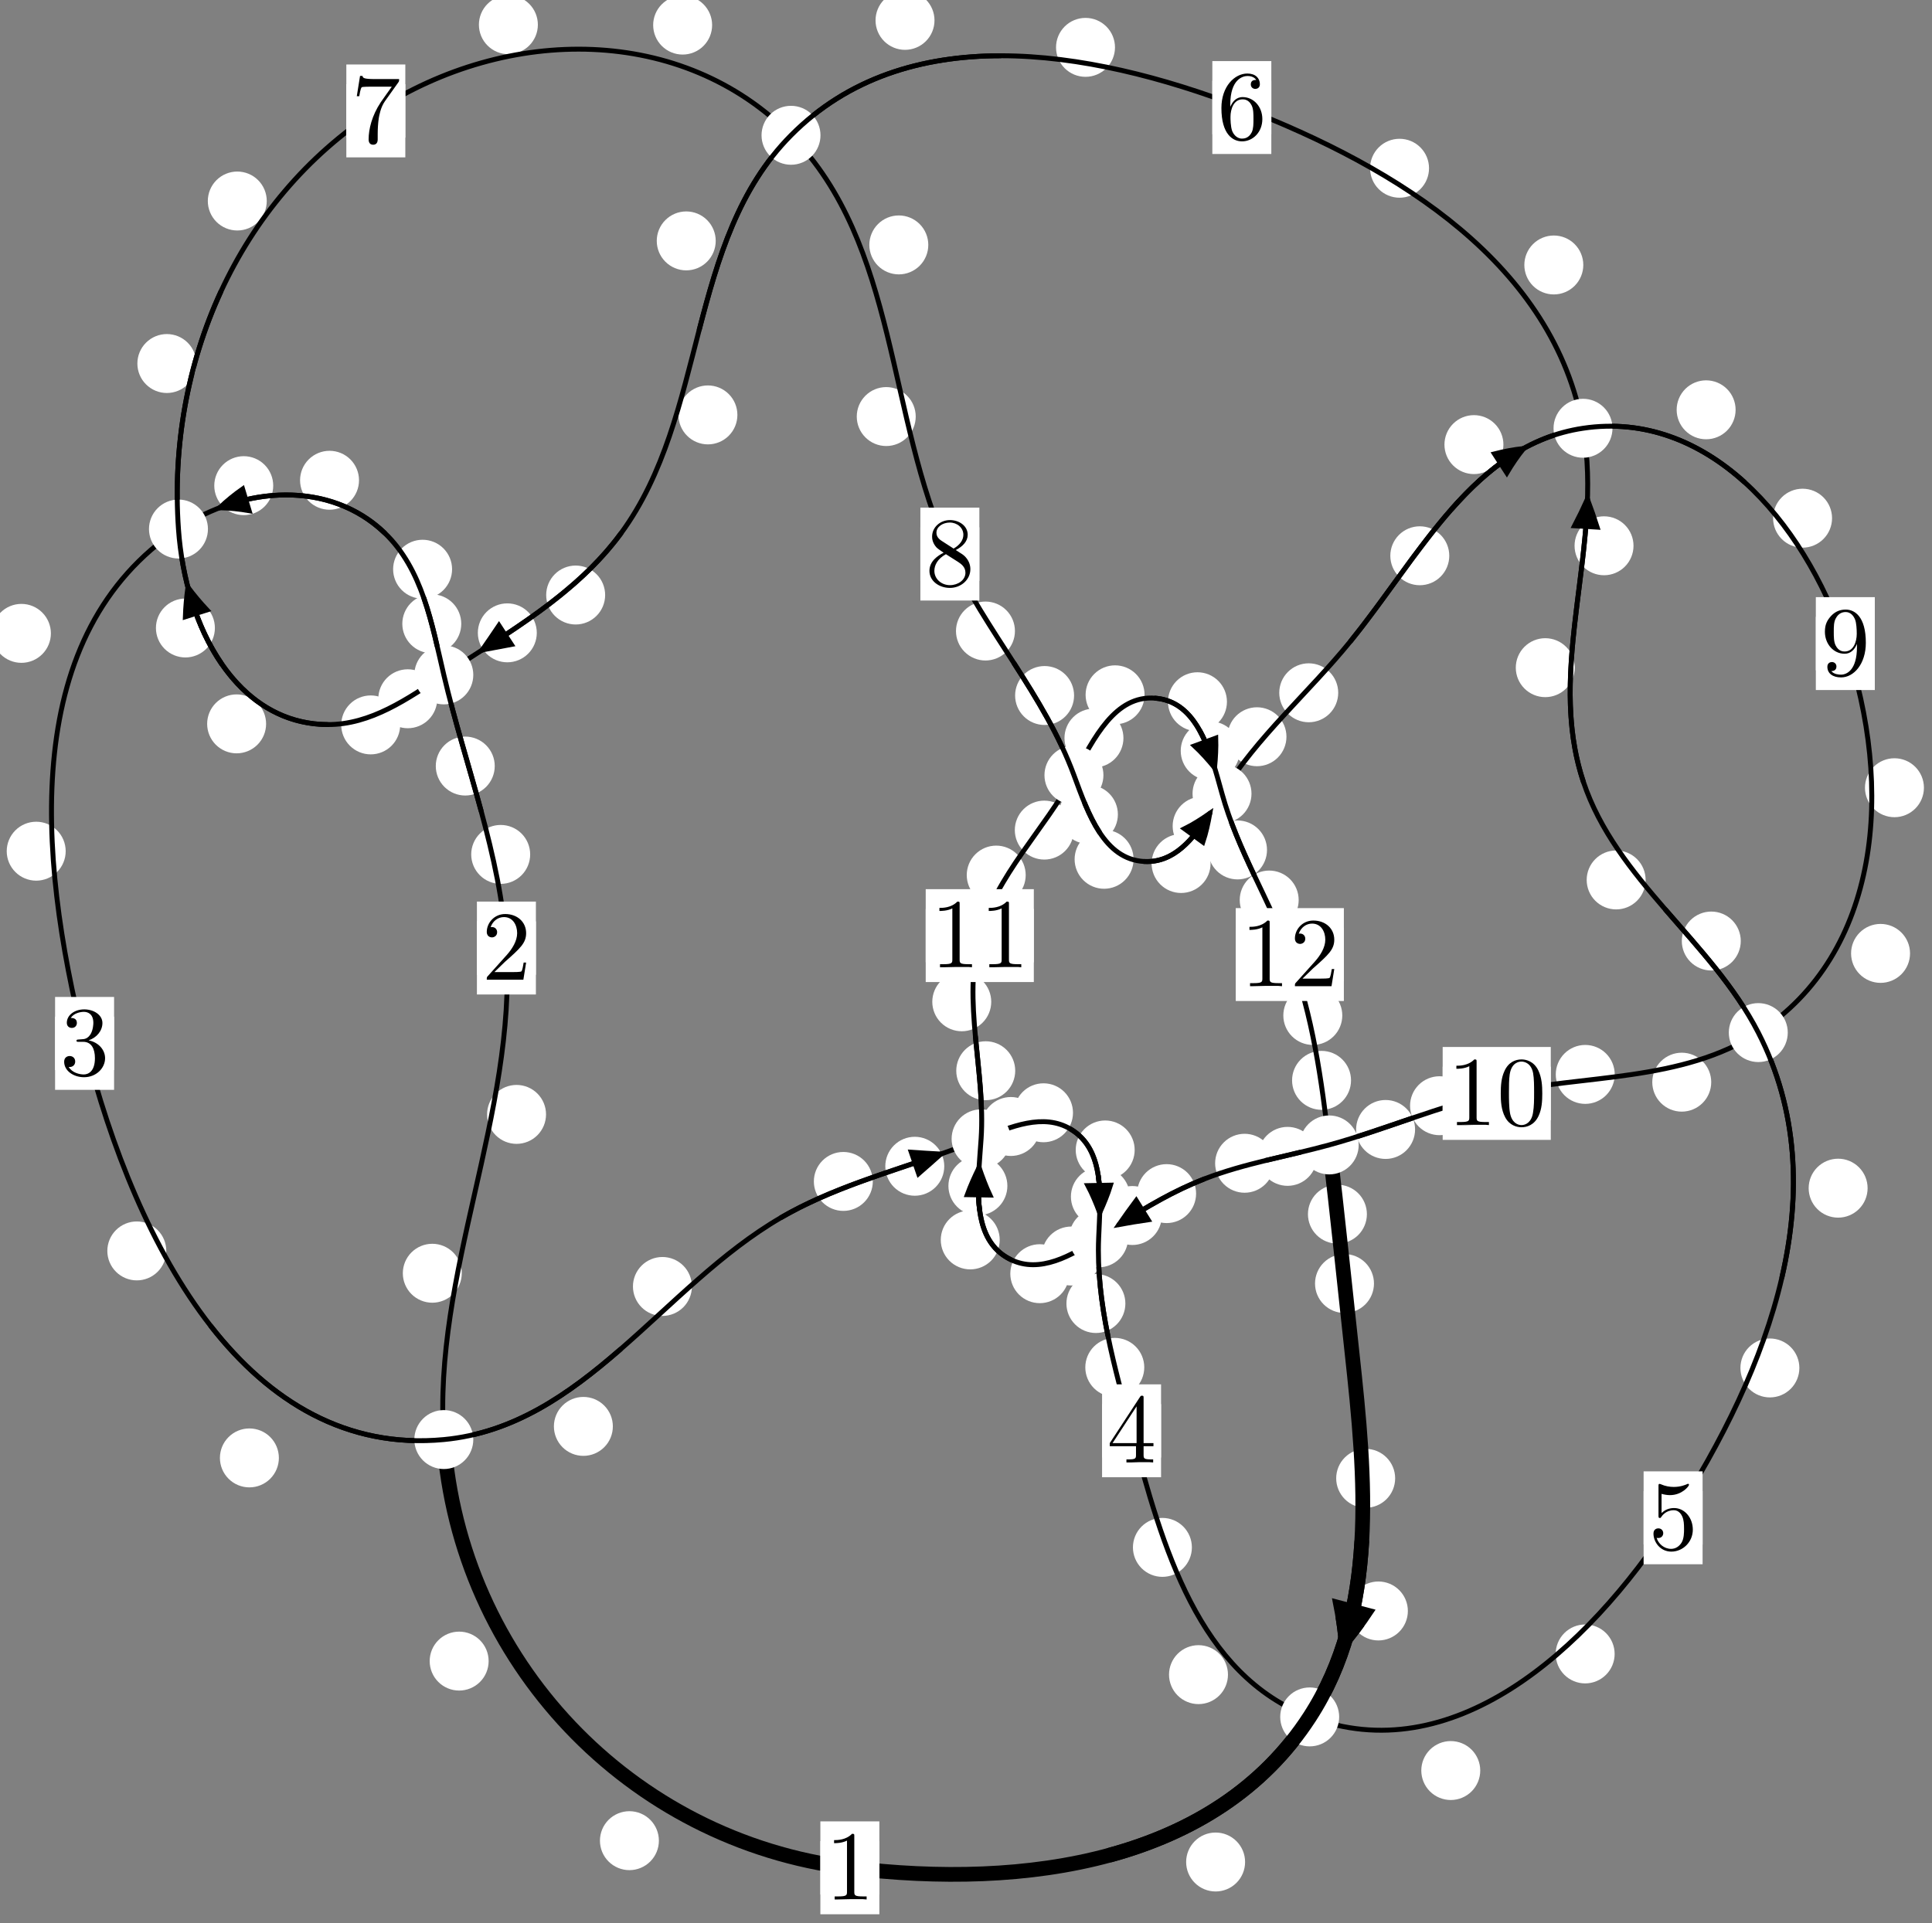 <?xml version="1.0"?>
<!-- Created by MetaPost 1.999 on 2021.07.06:0006 -->
<svg version="1.1" xmlns="http://www.w3.org/2000/svg" xmlns:xlink="http://www.w3.org/1999/xlink" width="195.892" height="195.066" viewBox="0 0 195.892 195.066">
<rect x="0" y="0" width="195.892" height="195.066" fill="#808080" stroke="none"/>
<!-- Original BoundingBox: -45.817902 -48.144150 150.073914 146.922043 -->
  <defs>
    <g transform="scale(0.01,0.01)" id="GLYPHcmr10_48">
      <path style="fill-rule: evenodd;" d="M460 -320C460 -400,455 -480,420 -554C374 -650,292 -666,250 -666C190 -666,117 -640,76 -547C44 -478,39 -400,39 -320C39 -245,43 -155,84 -79C127 2,200 22,249 22C303 22,379 1,423 -94C455 -163,460 -241,460 -320M249 -0C210 -0,151 -25,133 -121C122 -181,122 -273,122 -332C122 -396,122 -462,130 -516C149 -635,224 -644,249 -644C282 -644,348 -626,367 -527C377 -471,377 -395,377 -332C377 -257,377 -189,366 -125C351 -30,294 -0,249 -0"></path>
    </g>
    <g transform="scale(0.01,0.01)" id="GLYPHcmr10_49">
      <path style="fill-rule: evenodd;" d="M294 -640C294 -664,294 -666,271 -666C209 -602,121 -602,89 -602L89 -571C109 -571,168 -571,220 -597L220 -79C220 -43,217 -31,127 -31L95 -31L95 -0L257 -0L130 -3L217 -3L257 -3L297 -3L384 -3L419 -0L419 -31L387 -31C297 -31,294 -42,294 -79"></path>
    </g>
    <g transform="scale(0.01,0.01)" id="GLYPHcmr10_50">
      <path style="fill-rule: evenodd;" d="M127 -77L233 -180C389 -318,449 -372,449 -472C449 -586,359 -666,237 -666C124 -666,50 -574,50 -485C50 -429,100 -429,103 -429C120 -429,155 -441,155 -482C155 -508,137 -534,102 -534C94 -534,92 -534,89 -533C112 -598,166 -635,224 -635C315 -635,358 -554,358 -472C358 -392,308 -313,253 -251L61 -37C50 -26,50 -24,50 -0L421 -0L449 -174L424 -174C419 -144,412 -100,402 -85C395 -77,329 -77,307 -77"></path>
    </g>
    <g transform="scale(0.01,0.01)" id="GLYPHcmr10_51">
      <path style="fill-rule: evenodd;" d="M290 -352C372 -379,430 -449,430 -528C430 -610,342 -666,246 -666C145 -666,69 -606,69 -530C69 -497,91 -478,120 -478C151 -478,171 -500,171 -529C171 -579,124 -579,109 -579C140 -628,206 -641,242 -641C283 -641,338 -619,338 -529C338 -517,336 -459,310 -415C280 -367,246 -364,221 -363C213 -362,189 -360,182 -360C174 -359,167 -358,167 -348C167 -337,174 -337,191 -337L235 -337C317 -337,354 -269,354 -171C354 -35,285 -6,241 -6C198 -6,123 -23,88 -82C123 -77,154 -99,154 -137C154 -173,127 -193,98 -193C74 -193,42 -179,42 -135C42 -44,135 22,244 22C366 22,457 -69,457 -171C457 -253,394 -331,290 -352"></path>
    </g>
    <g transform="scale(0.01,0.01)" id="GLYPHcmr10_52">
      <path style="fill-rule: evenodd;" d="M294 -165L294 -78C294 -42,292 -31,218 -31L197 -31L197 -0L332 -0L238 -3L290 -3L332 -3L374 -3L427 -3L468 -0L468 -31L447 -31C373 -31,371 -42,371 -78L371 -165L471 -165L471 -196L371 -196L371 -651C371 -671,371 -677,355 -677C346 -677,343 -677,335 -665L28 -196L28 -165M300 -196L56 -196L300 -569"></path>
    </g>
    <g transform="scale(0.01,0.01)" id="GLYPHcmr10_53">
      <path style="fill-rule: evenodd;" d="M449 -201C449 -320,367 -420,259 -420C211 -420,168 -404,132 -369L132 -564C152 -558,185 -551,217 -551C340 -551,410 -642,410 -655C410 -661,407 -666,400 -666C399 -666,397 -666,392 -663C372 -654,323 -634,256 -634C216 -634,170 -641,123 -662C115 -665,113 -665,111 -665C101 -665,101 -657,101 -641L101 -345C101 -327,101 -319,115 -319C122 -319,124 -322,128 -328C139 -344,176 -398,257 -398C309 -398,334 -352,342 -334C358 -297,360 -258,360 -208C360 -173,360 -113,336 -71C312 -32,275 -6,229 -6C156 -6,99 -59,82 -118C85 -117,88 -116,99 -116C132 -116,149 -141,149 -165C149 -189,132 -214,99 -214C85 -214,50 -207,50 -161C50 -75,119 22,231 22C347 22,449 -74,449 -201"></path>
    </g>
    <g transform="scale(0.01,0.01)" id="GLYPHcmr10_54">
      <path style="fill-rule: evenodd;" d="M132 -328L132 -352C132 -605,256 -641,307 -641C331 -641,373 -635,395 -601C380 -601,340 -601,340 -556C340 -525,364 -510,386 -510C402 -510,432 -519,432 -558C432 -618,388 -666,305 -666C177 -666,42 -537,42 -316C42 -49,158 22,251 22C362 22,457 -72,457 -204C457 -331,368 -427,257 -427C189 -427,152 -376,132 -328M251 -6C188 -6,158 -66,152 -81C134 -128,134 -208,134 -226C134 -304,166 -404,256 -404C272 -404,318 -404,349 -342C367 -305,367 -254,367 -205C367 -157,367 -107,350 -71C320 -11,274 -6,251 -6"></path>
    </g>
    <g transform="scale(0.01,0.01)" id="GLYPHcmr10_55">
      <path style="fill-rule: evenodd;" d="M476 -609C485 -621,485 -623,485 -644L242 -644C120 -644,118 -657,114 -676L89 -676L56 -470L81 -470C84 -486,93 -549,106 -561C113 -567,191 -567,204 -567L411 -567C400 -551,321 -442,299 -409C209 -274,176 -135,176 -33C176 -23,176 22,222 22C268 22,268 -23,268 -33L268 -84C268 -139,271 -194,279 -248C283 -271,297 -357,341 -419"></path>
    </g>
    <g transform="scale(0.01,0.01)" id="GLYPHcmr10_56">
      <path style="fill-rule: evenodd;" d="M163 -457C117 -487,113 -521,113 -538C113 -599,178 -641,249 -641C322 -641,386 -589,386 -517C386 -460,347 -412,287 -377M309 -362C381 -399,430 -451,430 -517C430 -609,341 -666,250 -666C150 -666,69 -592,69 -499C69 -481,71 -436,113 -389C124 -377,161 -352,186 -335C128 -306,42 -250,42 -151C42 -45,144 22,249 22C362 22,457 -61,457 -168C457 -204,446 -249,408 -291C389 -312,373 -322,309 -362M209 -320L332 -242C360 -223,407 -193,407 -132C407 -58,332 -6,250 -6C164 -6,92 -68,92 -151C92 -209,124 -273,209 -320"></path>
    </g>
    <g transform="scale(0.01,0.01)" id="GLYPHcmr10_57">
      <path style="fill-rule: evenodd;" d="M367 -318L367 -286C367 -52,263 -6,205 -6C188 -6,134 -8,107 -42C151 -42,159 -71,159 -88C159 -119,135 -134,113 -134C97 -134,67 -125,67 -86C67 -19,121 22,206 22C335 22,457 -114,457 -329C457 -598,342 -666,253 -666C198 -666,149 -648,106 -603C65 -558,42 -516,42 -441C42 -316,130 -218,242 -218C303 -218,344 -260,367 -318M243 -241C227 -241,181 -241,150 -304C132 -341,132 -391,132 -440C132 -494,132 -541,153 -578C180 -628,218 -641,253 -641C299 -641,332 -607,349 -562C361 -530,365 -467,365 -421C365 -338,331 -241,243 -241"></path>
    </g>
  </defs>
  <path d="M66.807 186.68C66.807 185.887,66.492 185.127,65.932 184.566C65.371 184.006,64.611 183.691,63.819 183.691C63.026 183.691,62.266 184.006,61.705 184.566C61.145 185.127,60.83 185.887,60.83 186.68C60.83 187.473,61.145 188.233,61.705 188.793C62.266 189.354,63.026 189.669,63.819 189.669C64.611 189.669,65.371 189.354,65.932 188.793C66.492 188.233,66.807 187.473,66.807 186.68Z" style="fill: rgb(100%,100%,100%);stroke: none;"></path>
  <path d="M89.16 189.434C89.16 188.641,88.845 187.881,88.284 187.321C87.724 186.76,86.964 186.445,86.171 186.445C85.378 186.445,84.618 186.76,84.058 187.321C83.497 187.881,83.182 188.641,83.182 189.434C83.182 190.227,83.497 190.987,84.058 191.547C84.618 192.108,85.378 192.423,86.171 192.423C86.964 192.423,87.724 192.108,88.284 191.547C88.845 190.987,89.16 190.227,89.16 189.434Z" style="fill: rgb(100%,100%,100%);stroke: none;"></path>
  <path d="M46.821 129.132C46.821 128.34,46.506 127.579,45.946 127.019C45.385 126.459,44.625 126.144,43.832 126.144C43.04 126.144,42.28 126.459,41.719 127.019C41.159 127.579,40.844 128.34,40.844 129.132C40.844 129.925,41.159 130.685,41.719 131.246C42.28 131.806,43.04 132.121,43.832 132.121C44.625 132.121,45.385 131.806,45.946 131.246C46.506 130.685,46.821 129.925,46.821 129.132Z" style="fill: rgb(100%,100%,100%);stroke: none;"></path>
  <path d="M49.544 168.468C49.544 167.675,49.229 166.915,48.669 166.354C48.108 165.794,47.348 165.479,46.555 165.479C45.763 165.479,45.002 165.794,44.442 166.354C43.881 166.915,43.567 167.675,43.567 168.468C43.567 169.26,43.881 170.02,44.442 170.581C45.002 171.141,45.763 171.456,46.555 171.456C47.348 171.456,48.108 171.141,48.669 170.581C49.229 170.02,49.544 169.26,49.544 168.468Z" style="fill: rgb(100%,100%,100%);stroke: none;"></path>
  <path d="M53.756 86.654C53.756 85.862,53.441 85.102,52.881 84.541C52.32 83.981,51.56 83.666,50.767 83.666C49.975 83.666,49.214 83.981,48.654 84.541C48.093 85.102,47.778 85.862,47.778 86.654C47.778 87.447,48.093 88.207,48.654 88.768C49.214 89.328,49.975 89.643,50.767 89.643C51.56 89.643,52.32 89.328,52.881 88.768C53.441 88.207,53.756 87.447,53.756 86.654Z" style="fill: rgb(100%,100%,100%);stroke: none;"></path>
  <path d="M55.364 113.022C55.364 112.229,55.049 111.469,54.489 110.908C53.928 110.348,53.168 110.033,52.375 110.033C51.583 110.033,50.822 110.348,50.262 110.908C49.701 111.469,49.386 112.229,49.386 113.022C49.386 113.814,49.701 114.574,50.262 115.135C50.822 115.695,51.583 116.01,52.375 116.01C53.168 116.01,53.928 115.695,54.489 115.135C55.049 114.574,55.364 113.814,55.364 113.022Z" style="fill: rgb(100%,100%,100%);stroke: none;"></path>
  <path d="M46.769 63.263C46.769 62.47,46.454 61.71,45.894 61.15C45.333 60.589,44.573 60.274,43.781 60.274C42.988 60.274,42.228 60.589,41.667 61.15C41.107 61.71,40.792 62.47,40.792 63.263C40.792 64.056,41.107 64.816,41.667 65.376C42.228 65.937,42.988 66.252,43.781 66.252C44.573 66.252,45.333 65.937,45.894 65.376C46.454 64.816,46.769 64.056,46.769 63.263Z" style="fill: rgb(100%,100%,100%);stroke: none;"></path>
  <path d="M50.163 77.693C50.163 76.9,49.848 76.14,49.288 75.58C48.727 75.019,47.967 74.704,47.174 74.704C46.382 74.704,45.622 75.019,45.061 75.58C44.501 76.14,44.186 76.9,44.186 77.693C44.186 78.486,44.501 79.246,45.061 79.806C45.622 80.367,46.382 80.682,47.174 80.682C47.967 80.682,48.727 80.367,49.288 79.806C49.848 79.246,50.163 78.486,50.163 77.693Z" style="fill: rgb(100%,100%,100%);stroke: none;"></path>
  <path d="M36.402 48.709C36.402 47.916,36.087 47.156,35.526 46.595C34.966 46.035,34.206 45.72,33.413 45.72C32.62 45.72,31.86 46.035,31.3 46.595C30.739 47.156,30.424 47.916,30.424 48.709C30.424 49.501,30.739 50.261,31.3 50.822C31.86 51.382,32.62 51.697,33.413 51.697C34.206 51.697,34.966 51.382,35.526 50.822C36.087 50.261,36.402 49.501,36.402 48.709Z" style="fill: rgb(100%,100%,100%);stroke: none;"></path>
  <path d="M45.838 57.73C45.838 56.938,45.523 56.178,44.962 55.617C44.402 55.057,43.642 54.742,42.849 54.742C42.056 54.742,41.296 55.057,40.736 55.617C40.175 56.178,39.86 56.938,39.86 57.73C39.86 58.523,40.175 59.283,40.736 59.844C41.296 60.404,42.056 60.719,42.849 60.719C43.642 60.719,44.402 60.404,44.962 59.844C45.523 59.283,45.838 58.523,45.838 57.73Z" style="fill: rgb(100%,100%,100%);stroke: none;"></path>
  <path d="M5.16 64.236C5.16 63.443,4.845 62.683,4.284 62.123C3.724 61.562,2.964 61.247,2.171 61.247C1.378 61.247,0.618 61.562,0.058 62.123C-0.503 62.683,-0.818 63.443,-0.818 64.236C-0.818 65.029,-0.503 65.789,0.058 66.349C0.618 66.91,1.378 67.225,2.171 67.225C2.964 67.225,3.724 66.91,4.284 66.349C4.845 65.789,5.16 65.029,5.16 64.236Z" style="fill: rgb(100%,100%,100%);stroke: none;"></path>
  <path d="M27.703 49.255C27.703 48.462,27.389 47.702,26.828 47.142C26.268 46.581,25.507 46.266,24.715 46.266C23.922 46.266,23.162 46.581,22.601 47.142C22.041 47.702,21.726 48.462,21.726 49.255C21.726 50.048,22.041 50.808,22.601 51.368C23.162 51.929,23.922 52.244,24.715 52.244C25.507 52.244,26.268 51.929,26.828 51.368C27.389 50.808,27.703 50.048,27.703 49.255Z" style="fill: rgb(100%,100%,100%);stroke: none;"></path>
  <path d="M16.861 126.868C16.861 126.075,16.546 125.315,15.985 124.754C15.425 124.194,14.665 123.879,13.872 123.879C13.079 123.879,12.319 124.194,11.759 124.754C11.198 125.315,10.883 126.075,10.883 126.868C10.883 127.66,11.198 128.42,11.759 128.981C12.319 129.541,13.079 129.856,13.872 129.856C14.665 129.856,15.425 129.541,15.985 128.981C16.546 128.42,16.861 127.66,16.861 126.868Z" style="fill: rgb(100%,100%,100%);stroke: none;"></path>
  <path d="M6.66 86.328C6.66 85.535,6.345 84.775,5.784 84.214C5.224 83.654,4.464 83.339,3.671 83.339C2.878 83.339,2.118 83.654,1.558 84.214C0.997 84.775,0.682 85.535,0.682 86.328C0.682 87.12,0.997 87.88,1.558 88.441C2.118 89.001,2.878 89.316,3.671 89.316C4.464 89.316,5.224 89.001,5.784 88.441C6.345 87.88,6.66 87.12,6.66 86.328Z" style="fill: rgb(100%,100%,100%);stroke: none;"></path>
  <path d="M62.139 144.664C62.139 143.872,61.824 143.112,61.264 142.551C60.703 141.991,59.943 141.676,59.15 141.676C58.358 141.676,57.598 141.991,57.037 142.551C56.477 143.112,56.162 143.872,56.162 144.664C56.162 145.457,56.477 146.217,57.037 146.778C57.598 147.338,58.358 147.653,59.15 147.653C59.943 147.653,60.703 147.338,61.264 146.778C61.824 146.217,62.139 145.457,62.139 144.664Z" style="fill: rgb(100%,100%,100%);stroke: none;"></path>
  <path d="M28.276 147.861C28.276 147.068,27.961 146.308,27.4 145.747C26.84 145.187,26.08 144.872,25.287 144.872C24.494 144.872,23.734 145.187,23.174 145.747C22.613 146.308,22.298 147.068,22.298 147.861C22.298 148.653,22.613 149.413,23.174 149.974C23.734 150.534,24.494 150.849,25.287 150.849C26.08 150.849,26.84 150.534,27.4 149.974C27.961 149.413,28.276 148.653,28.276 147.861Z" style="fill: rgb(100%,100%,100%);stroke: none;"></path>
  <path d="M88.497 119.82C88.497 119.028,88.182 118.268,87.622 117.707C87.061 117.147,86.301 116.832,85.509 116.832C84.716 116.832,83.956 117.147,83.395 117.707C82.835 118.268,82.52 119.028,82.52 119.82C82.52 120.613,82.835 121.373,83.395 121.934C83.956 122.494,84.716 122.809,85.509 122.809C86.301 122.809,87.061 122.494,87.622 121.934C88.182 121.373,88.497 120.613,88.497 119.82Z" style="fill: rgb(100%,100%,100%);stroke: none;"></path>
  <path d="M70.154 130.472C70.154 129.68,69.839 128.92,69.279 128.359C68.718 127.799,67.958 127.484,67.165 127.484C66.373 127.484,65.613 127.799,65.052 128.359C64.492 128.92,64.177 129.68,64.177 130.472C64.177 131.265,64.492 132.025,65.052 132.586C65.613 133.146,66.373 133.461,67.165 133.461C67.958 133.461,68.718 133.146,69.279 132.586C69.839 132.025,70.154 131.265,70.154 130.472Z" style="fill: rgb(100%,100%,100%);stroke: none;"></path>
  <path d="M105.483 114.248C105.483 113.456,105.168 112.696,104.608 112.135C104.047 111.575,103.287 111.26,102.494 111.26C101.702 111.26,100.941 111.575,100.381 112.135C99.82 112.696,99.505 113.456,99.505 114.248C99.505 115.041,99.82 115.801,100.381 116.362C100.941 116.922,101.702 117.237,102.494 117.237C103.287 117.237,104.047 116.922,104.608 116.362C105.168 115.801,105.483 115.041,105.483 114.248Z" style="fill: rgb(100%,100%,100%);stroke: none;"></path>
  <path d="M95.742 118.282C95.742 117.489,95.427 116.729,94.866 116.169C94.306 115.608,93.546 115.293,92.753 115.293C91.96 115.293,91.2 115.608,90.639 116.169C90.079 116.729,89.764 117.489,89.764 118.282C89.764 119.075,90.079 119.835,90.639 120.395C91.2 120.956,91.96 121.271,92.753 121.271C93.546 121.271,94.306 120.956,94.866 120.395C95.427 119.835,95.742 119.075,95.742 118.282Z" style="fill: rgb(100%,100%,100%);stroke: none;"></path>
  <path d="M115.048 116.627C115.048 115.835,114.733 115.075,114.173 114.514C113.612 113.954,112.852 113.639,112.06 113.639C111.267 113.639,110.507 113.954,109.946 114.514C109.386 115.075,109.071 115.835,109.071 116.627C109.071 117.42,109.386 118.18,109.946 118.741C110.507 119.301,111.267 119.616,112.06 119.616C112.852 119.616,113.612 119.301,114.173 118.741C114.733 118.18,115.048 117.42,115.048 116.627Z" style="fill: rgb(100%,100%,100%);stroke: none;"></path>
  <path d="M108.794 112.858C108.794 112.065,108.479 111.305,107.918 110.744C107.358 110.184,106.598 109.869,105.805 109.869C105.012 109.869,104.252 110.184,103.692 110.744C103.131 111.305,102.816 112.065,102.816 112.858C102.816 113.65,103.131 114.411,103.692 114.971C104.252 115.531,105.012 115.846,105.805 115.846C106.598 115.846,107.358 115.531,107.918 114.971C108.479 114.411,108.794 113.65,108.794 112.858Z" style="fill: rgb(100%,100%,100%);stroke: none;"></path>
  <path d="M114.106 132.203C114.106 131.41,113.791 130.65,113.231 130.09C112.67 129.529,111.91 129.214,111.117 129.214C110.325 129.214,109.564 129.529,109.004 130.09C108.443 130.65,108.129 131.41,108.129 132.203C108.129 132.996,108.443 133.756,109.004 134.316C109.564 134.877,110.325 135.192,111.117 135.192C111.91 135.192,112.67 134.877,113.231 134.316C113.791 133.756,114.106 132.996,114.106 132.203Z" style="fill: rgb(100%,100%,100%);stroke: none;"></path>
  <path d="M114.561 121.359C114.561 120.567,114.247 119.806,113.686 119.246C113.126 118.685,112.365 118.37,111.573 118.37C110.78 118.37,110.02 118.685,109.459 119.246C108.899 119.806,108.584 120.567,108.584 121.359C108.584 122.152,108.899 122.912,109.459 123.473C110.02 124.033,110.78 124.348,111.573 124.348C112.365 124.348,113.126 124.033,113.686 123.473C114.247 122.912,114.561 122.152,114.561 121.359Z" style="fill: rgb(100%,100%,100%);stroke: none;"></path>
  <path d="M120.849 156.936C120.849 156.143,120.534 155.383,119.974 154.822C119.413 154.262,118.653 153.947,117.861 153.947C117.068 153.947,116.308 154.262,115.747 154.822C115.187 155.383,114.872 156.143,114.872 156.936C114.872 157.728,115.187 158.489,115.747 159.049C116.308 159.61,117.068 159.924,117.861 159.924C118.653 159.924,119.413 159.61,119.974 159.049C120.534 158.489,120.849 157.728,120.849 156.936Z" style="fill: rgb(100%,100%,100%);stroke: none;"></path>
  <path d="M116.021 138.677C116.021 137.885,115.706 137.125,115.145 136.564C114.585 136.004,113.825 135.689,113.032 135.689C112.239 135.689,111.479 136.004,110.919 136.564C110.358 137.125,110.043 137.885,110.043 138.677C110.043 139.47,110.358 140.23,110.919 140.791C111.479 141.351,112.239 141.666,113.032 141.666C113.825 141.666,114.585 141.351,115.145 140.791C115.706 140.23,116.021 139.47,116.021 138.677Z" style="fill: rgb(100%,100%,100%);stroke: none;"></path>
  <path d="M150.087 179.567C150.087 178.775,149.772 178.015,149.212 177.454C148.651 176.894,147.891 176.579,147.098 176.579C146.306 176.579,145.546 176.894,144.985 177.454C144.425 178.015,144.11 178.775,144.11 179.567C144.11 180.36,144.425 181.12,144.985 181.681C145.546 182.241,146.306 182.556,147.098 182.556C147.891 182.556,148.651 182.241,149.212 181.681C149.772 181.12,150.087 180.36,150.087 179.567Z" style="fill: rgb(100%,100%,100%);stroke: none;"></path>
  <path d="M124.508 169.842C124.508 169.049,124.193 168.289,123.633 167.728C123.072 167.168,122.312 166.853,121.519 166.853C120.727 166.853,119.966 167.168,119.406 167.728C118.846 168.289,118.531 169.049,118.531 169.842C118.531 170.634,118.846 171.394,119.406 171.955C119.966 172.515,120.727 172.83,121.519 172.83C122.312 172.83,123.072 172.515,123.633 171.955C124.193 171.394,124.508 170.634,124.508 169.842Z" style="fill: rgb(100%,100%,100%);stroke: none;"></path>
  <path d="M182.444 138.737C182.444 137.945,182.129 137.184,181.569 136.624C181.008 136.063,180.248 135.749,179.456 135.749C178.663 135.749,177.903 136.063,177.342 136.624C176.782 137.184,176.467 137.945,176.467 138.737C176.467 139.53,176.782 140.29,177.342 140.851C177.903 141.411,178.663 141.726,179.456 141.726C180.248 141.726,181.008 141.411,181.569 140.851C182.129 140.29,182.444 139.53,182.444 138.737Z" style="fill: rgb(100%,100%,100%);stroke: none;"></path>
  <path d="M163.714 167.742C163.714 166.949,163.399 166.189,162.838 165.628C162.278 165.068,161.518 164.753,160.725 164.753C159.932 164.753,159.172 165.068,158.612 165.628C158.051 166.189,157.736 166.949,157.736 167.742C157.736 168.534,158.051 169.294,158.612 169.855C159.172 170.415,159.932 170.73,160.725 170.73C161.518 170.73,162.278 170.415,162.838 169.855C163.399 169.294,163.714 168.534,163.714 167.742Z" style="fill: rgb(100%,100%,100%);stroke: none;"></path>
  <path d="M176.503 95.439C176.503 94.646,176.188 93.886,175.627 93.325C175.067 92.765,174.307 92.45,173.514 92.45C172.721 92.45,171.961 92.765,171.401 93.325C170.84 93.886,170.525 94.646,170.525 95.439C170.525 96.231,170.84 96.991,171.401 97.552C171.961 98.112,172.721 98.427,173.514 98.427C174.307 98.427,175.067 98.112,175.627 97.552C176.188 96.991,176.503 96.231,176.503 95.439Z" style="fill: rgb(100%,100%,100%);stroke: none;"></path>
  <path d="M189.363 120.504C189.363 119.711,189.048 118.951,188.488 118.391C187.927 117.83,187.167 117.515,186.375 117.515C185.582 117.515,184.822 117.83,184.261 118.391C183.701 118.951,183.386 119.711,183.386 120.504C183.386 121.297,183.701 122.057,184.261 122.617C184.822 123.178,185.582 123.493,186.375 123.493C187.167 123.493,187.927 123.178,188.488 122.617C189.048 122.057,189.363 121.297,189.363 120.504Z" style="fill: rgb(100%,100%,100%);stroke: none;"></path>
  <path d="M159.669 67.715C159.669 66.922,159.354 66.162,158.793 65.602C158.233 65.041,157.473 64.726,156.68 64.726C155.887 64.726,155.127 65.041,154.566 65.602C154.006 66.162,153.691 66.922,153.691 67.715C153.691 68.508,154.006 69.268,154.566 69.828C155.127 70.389,155.887 70.704,156.68 70.704C157.473 70.704,158.233 70.389,158.793 69.828C159.354 69.268,159.669 68.508,159.669 67.715Z" style="fill: rgb(100%,100%,100%);stroke: none;"></path>
  <path d="M166.856 89.243C166.856 88.451,166.542 87.69,165.981 87.13C165.421 86.569,164.66 86.254,163.868 86.254C163.075 86.254,162.315 86.569,161.754 87.13C161.194 87.69,160.879 88.451,160.879 89.243C160.879 90.036,161.194 90.796,161.754 91.357C162.315 91.917,163.075 92.232,163.868 92.232C164.66 92.232,165.421 91.917,165.981 91.357C166.542 90.796,166.856 90.036,166.856 89.243Z" style="fill: rgb(100%,100%,100%);stroke: none;"></path>
  <path d="M160.536 26.873C160.536 26.081,160.221 25.321,159.66 24.76C159.1 24.2,158.34 23.885,157.547 23.885C156.754 23.885,155.994 24.2,155.434 24.76C154.873 25.321,154.558 26.081,154.558 26.873C154.558 27.666,154.873 28.426,155.434 28.987C155.994 29.547,156.754 29.862,157.547 29.862C158.34 29.862,159.1 29.547,159.66 28.987C160.221 28.426,160.536 27.666,160.536 26.873Z" style="fill: rgb(100%,100%,100%);stroke: none;"></path>
  <path d="M165.627 55.352C165.627 54.56,165.312 53.799,164.752 53.239C164.191 52.679,163.431 52.364,162.638 52.364C161.846 52.364,161.085 52.679,160.525 53.239C159.964 53.799,159.65 54.56,159.65 55.352C159.65 56.145,159.964 56.905,160.525 57.466C161.085 58.026,161.846 58.341,162.638 58.341C163.431 58.341,164.191 58.026,164.752 57.466C165.312 56.905,165.627 56.145,165.627 55.352Z" style="fill: rgb(100%,100%,100%);stroke: none;"></path>
  <path d="M113.053 4.804C113.053 4.011,112.738 3.251,112.177 2.69C111.617 2.13,110.856 1.815,110.064 1.815C109.271 1.815,108.511 2.13,107.95 2.69C107.39 3.251,107.075 4.011,107.075 4.804C107.075 5.596,107.39 6.357,107.95 6.917C108.511 7.478,109.271 7.792,110.064 7.792C110.856 7.792,111.617 7.478,112.177 6.917C112.738 6.357,113.053 5.596,113.053 4.804Z" style="fill: rgb(100%,100%,100%);stroke: none;"></path>
  <path d="M144.894 17.064C144.894 16.271,144.579 15.511,144.018 14.95C143.458 14.39,142.697 14.075,141.905 14.075C141.112 14.075,140.352 14.39,139.791 14.95C139.231 15.511,138.916 16.271,138.916 17.064C138.916 17.857,139.231 18.617,139.791 19.177C140.352 19.738,141.112 20.053,141.905 20.053C142.697 20.053,143.458 19.738,144.018 19.177C144.579 18.617,144.894 17.857,144.894 17.064Z" style="fill: rgb(100%,100%,100%);stroke: none;"></path>
  <path d="M72.569 24.431C72.569 23.639,72.254 22.878,71.693 22.318C71.133 21.757,70.373 21.443,69.58 21.443C68.787 21.443,68.027 21.757,67.467 22.318C66.906 22.878,66.591 23.639,66.591 24.431C66.591 25.224,66.906 25.984,67.467 26.545C68.027 27.105,68.787 27.42,69.58 27.42C70.373 27.42,71.133 27.105,71.693 26.545C72.254 25.984,72.569 25.224,72.569 24.431Z" style="fill: rgb(100%,100%,100%);stroke: none;"></path>
  <path d="M94.752 2.067C94.752 1.274,94.437 0.514,93.876 -0.047C93.316 -0.607,92.556 -0.922,91.763 -0.922C90.97 -0.922,90.21 -0.607,89.65 -0.047C89.089 0.514,88.774 1.274,88.774 2.067C88.774 2.859,89.089 3.62,89.65 4.18C90.21 4.74,90.97 5.055,91.763 5.055C92.556 5.055,93.316 4.74,93.876 4.18C94.437 3.62,94.752 2.859,94.752 2.067Z" style="fill: rgb(100%,100%,100%);stroke: none;"></path>
  <path d="M61.358 60.347C61.358 59.554,61.043 58.794,60.483 58.234C59.922 57.673,59.162 57.358,58.369 57.358C57.577 57.358,56.816 57.673,56.256 58.234C55.695 58.794,55.38 59.554,55.38 60.347C55.38 61.14,55.695 61.9,56.256 62.46C56.816 63.021,57.577 63.336,58.369 63.336C59.162 63.336,59.922 63.021,60.483 62.46C61.043 61.9,61.358 61.14,61.358 60.347Z" style="fill: rgb(100%,100%,100%);stroke: none;"></path>
  <path d="M74.767 42.08C74.767 41.287,74.452 40.527,73.892 39.967C73.331 39.406,72.571 39.091,71.778 39.091C70.986 39.091,70.226 39.406,69.665 39.967C69.105 40.527,68.79 41.287,68.79 42.08C68.79 42.873,69.105 43.633,69.665 44.193C70.226 44.754,70.986 45.069,71.778 45.069C72.571 45.069,73.331 44.754,73.892 44.193C74.452 43.633,74.767 42.873,74.767 42.08Z" style="fill: rgb(100%,100%,100%);stroke: none;"></path>
  <path d="M44.335 70.868C44.335 70.075,44.02 69.315,43.46 68.755C42.899 68.194,42.139 67.879,41.346 67.879C40.554 67.879,39.794 68.194,39.233 68.755C38.673 69.315,38.358 70.075,38.358 70.868C38.358 71.661,38.673 72.421,39.233 72.981C39.794 73.542,40.554 73.857,41.346 73.857C42.139 73.857,42.899 73.542,43.46 72.981C44.02 72.421,44.335 71.661,44.335 70.868Z" style="fill: rgb(100%,100%,100%);stroke: none;"></path>
  <path d="M54.427 64.183C54.427 63.39,54.112 62.63,53.552 62.069C52.991 61.509,52.231 61.194,51.439 61.194C50.646 61.194,49.886 61.509,49.325 62.069C48.765 62.63,48.45 63.39,48.45 64.183C48.45 64.975,48.765 65.735,49.325 66.296C49.886 66.856,50.646 67.171,51.439 67.171C52.231 67.171,52.991 66.856,53.552 66.296C54.112 65.735,54.427 64.975,54.427 64.183Z" style="fill: rgb(100%,100%,100%);stroke: none;"></path>
  <path d="M26.981 73.414C26.981 72.621,26.666 71.861,26.106 71.301C25.545 70.74,24.785 70.425,23.992 70.425C23.2 70.425,22.44 70.74,21.879 71.301C21.319 71.861,21.004 72.621,21.004 73.414C21.004 74.207,21.319 74.967,21.879 75.527C22.44 76.088,23.2 76.403,23.992 76.403C24.785 76.403,25.545 76.088,26.106 75.527C26.666 74.967,26.981 74.207,26.981 73.414Z" style="fill: rgb(100%,100%,100%);stroke: none;"></path>
  <path d="M40.577 73.519C40.577 72.727,40.262 71.967,39.701 71.406C39.141 70.846,38.381 70.531,37.588 70.531C36.795 70.531,36.035 70.846,35.475 71.406C34.914 71.967,34.599 72.727,34.599 73.519C34.599 74.312,34.914 75.072,35.475 75.633C36.035 76.193,36.795 76.508,37.588 76.508C38.381 76.508,39.141 76.193,39.701 75.633C40.262 75.072,40.577 74.312,40.577 73.519Z" style="fill: rgb(100%,100%,100%);stroke: none;"></path>
  <path d="M19.907 36.869C19.907 36.076,19.592 35.316,19.031 34.756C18.471 34.195,17.71 33.88,16.918 33.88C16.125 33.88,15.365 34.195,14.804 34.756C14.244 35.316,13.929 36.076,13.929 36.869C13.929 37.662,14.244 38.422,14.804 38.982C15.365 39.543,16.125 39.858,16.918 39.858C17.71 39.858,18.471 39.543,19.031 38.982C19.592 38.422,19.907 37.662,19.907 36.869Z" style="fill: rgb(100%,100%,100%);stroke: none;"></path>
  <path d="M21.788 63.691C21.788 62.898,21.473 62.138,20.913 61.577C20.352 61.017,19.592 60.702,18.799 60.702C18.006 60.702,17.246 61.017,16.686 61.577C16.125 62.138,15.81 62.898,15.81 63.691C15.81 64.483,16.125 65.243,16.686 65.804C17.246 66.364,18.006 66.679,18.799 66.679C19.592 66.679,20.352 66.364,20.913 65.804C21.473 65.243,21.788 64.483,21.788 63.691Z" style="fill: rgb(100%,100%,100%);stroke: none;"></path>
  <path d="M54.536 2.507C54.536 1.714,54.221 0.954,53.661 0.394C53.1 -0.167,52.34 -0.482,51.547 -0.482C50.755 -0.482,49.994 -0.167,49.434 0.394C48.873 0.954,48.558 1.714,48.558 2.507C48.558 3.3,48.873 4.06,49.434 4.62C49.994 5.181,50.755 5.496,51.547 5.496C52.34 5.496,53.1 5.181,53.661 4.62C54.221 4.06,54.536 3.3,54.536 2.507Z" style="fill: rgb(100%,100%,100%);stroke: none;"></path>
  <path d="M27.048 20.387C27.048 19.594,26.733 18.834,26.173 18.274C25.613 17.713,24.852 17.398,24.06 17.398C23.267 17.398,22.507 17.713,21.946 18.274C21.386 18.834,21.071 19.594,21.071 20.387C21.071 21.18,21.386 21.94,21.946 22.5C22.507 23.061,23.267 23.376,24.06 23.376C24.852 23.376,25.613 23.061,26.173 22.5C26.733 21.94,27.048 21.18,27.048 20.387Z" style="fill: rgb(100%,100%,100%);stroke: none;"></path>
  <path d="M94.123 24.839C94.123 24.046,93.808 23.286,93.248 22.726C92.687 22.165,91.927 21.85,91.135 21.85C90.342 21.85,89.582 22.165,89.021 22.726C88.461 23.286,88.146 24.046,88.146 24.839C88.146 25.632,88.461 26.392,89.021 26.952C89.582 27.513,90.342 27.828,91.135 27.828C91.927 27.828,92.687 27.513,93.248 26.952C93.808 26.392,94.123 25.632,94.123 24.839Z" style="fill: rgb(100%,100%,100%);stroke: none;"></path>
  <path d="M72.205 2.545C72.205 1.753,71.89 0.993,71.329 0.432C70.769 -0.128,70.009 -0.443,69.216 -0.443C68.423 -0.443,67.663 -0.128,67.103 0.432C66.542 0.993,66.227 1.753,66.227 2.545C66.227 3.338,66.542 4.098,67.103 4.659C67.663 5.219,68.423 5.534,69.216 5.534C70.009 5.534,70.769 5.219,71.329 4.659C71.89 4.098,72.205 3.338,72.205 2.545Z" style="fill: rgb(100%,100%,100%);stroke: none;"></path>
  <path d="M102.908 63.999C102.908 63.206,102.593 62.446,102.032 61.886C101.472 61.325,100.712 61.01,99.919 61.01C99.126 61.01,98.366 61.325,97.806 61.886C97.245 62.446,96.93 63.206,96.93 63.999C96.93 64.792,97.245 65.552,97.806 66.112C98.366 66.673,99.126 66.988,99.919 66.988C100.712 66.988,101.472 66.673,102.032 66.112C102.593 65.552,102.908 64.792,102.908 63.999Z" style="fill: rgb(100%,100%,100%);stroke: none;"></path>
  <path d="M92.848 42.247C92.848 41.454,92.533 40.694,91.972 40.134C91.412 39.573,90.652 39.258,89.859 39.258C89.066 39.258,88.306 39.573,87.746 40.134C87.185 40.694,86.87 41.454,86.87 42.247C86.87 43.04,87.185 43.8,87.746 44.36C88.306 44.921,89.066 45.236,89.859 45.236C90.652 45.236,91.412 44.921,91.972 44.36C92.533 43.8,92.848 43.04,92.848 42.247Z" style="fill: rgb(100%,100%,100%);stroke: none;"></path>
  <path d="M113.346 82.598C113.346 81.806,113.031 81.046,112.471 80.485C111.911 79.925,111.15 79.61,110.358 79.61C109.565 79.61,108.805 79.925,108.244 80.485C107.684 81.046,107.369 81.806,107.369 82.598C107.369 83.391,107.684 84.151,108.244 84.712C108.805 85.272,109.565 85.587,110.358 85.587C111.15 85.587,111.911 85.272,112.471 84.712C113.031 84.151,113.346 83.391,113.346 82.598Z" style="fill: rgb(100%,100%,100%);stroke: none;"></path>
  <path d="M108.904 70.538C108.904 69.746,108.589 68.985,108.028 68.425C107.468 67.865,106.708 67.55,105.915 67.55C105.122 67.55,104.362 67.865,103.802 68.425C103.241 68.985,102.926 69.746,102.926 70.538C102.926 71.331,103.241 72.091,103.802 72.652C104.362 73.212,105.122 73.527,105.915 73.527C106.708 73.527,107.468 73.212,108.028 72.652C108.589 72.091,108.904 71.331,108.904 70.538Z" style="fill: rgb(100%,100%,100%);stroke: none;"></path>
  <path d="M122.744 87.577C122.744 86.784,122.429 86.024,121.868 85.464C121.308 84.903,120.548 84.588,119.755 84.588C118.962 84.588,118.202 84.903,117.642 85.464C117.081 86.024,116.766 86.784,116.766 87.577C116.766 88.37,117.081 89.13,117.642 89.69C118.202 90.251,118.962 90.566,119.755 90.566C120.548 90.566,121.308 90.251,121.868 89.69C122.429 89.13,122.744 88.37,122.744 87.577Z" style="fill: rgb(100%,100%,100%);stroke: none;"></path>
  <path d="M114.937 87.149C114.937 86.356,114.622 85.596,114.061 85.036C113.501 84.475,112.741 84.16,111.948 84.16C111.155 84.16,110.395 84.475,109.835 85.036C109.274 85.596,108.959 86.356,108.959 87.149C108.959 87.942,109.274 88.702,109.835 89.262C110.395 89.823,111.155 90.138,111.948 90.138C112.741 90.138,113.501 89.823,114.061 89.262C114.622 88.702,114.937 87.942,114.937 87.149Z" style="fill: rgb(100%,100%,100%);stroke: none;"></path>
  <path d="M130.438 74.72C130.438 73.928,130.123 73.168,129.563 72.607C129.002 72.047,128.242 71.732,127.449 71.732C126.657 71.732,125.897 72.047,125.336 72.607C124.776 73.168,124.461 73.928,124.461 74.72C124.461 75.513,124.776 76.273,125.336 76.834C125.897 77.394,126.657 77.709,127.449 77.709C128.242 77.709,129.002 77.394,129.563 76.834C130.123 76.273,130.438 75.513,130.438 74.72Z" style="fill: rgb(100%,100%,100%);stroke: none;"></path>
  <path d="M124.877 83.779C124.877 82.986,124.562 82.226,124.002 81.666C123.441 81.105,122.681 80.79,121.888 80.79C121.096 80.79,120.336 81.105,119.775 81.666C119.215 82.226,118.9 82.986,118.9 83.779C118.9 84.572,119.215 85.332,119.775 85.892C120.336 86.453,121.096 86.768,121.888 86.768C122.681 86.768,123.441 86.453,124.002 85.892C124.562 85.332,124.877 84.572,124.877 83.779Z" style="fill: rgb(100%,100%,100%);stroke: none;"></path>
  <path d="M146.947 56.366C146.947 55.573,146.632 54.813,146.072 54.252C145.511 53.692,144.751 53.377,143.958 53.377C143.166 53.377,142.405 53.692,141.845 54.252C141.284 54.813,140.969 55.573,140.969 56.366C140.969 57.158,141.284 57.919,141.845 58.479C142.405 59.04,143.166 59.354,143.958 59.354C144.751 59.354,145.511 59.04,146.072 58.479C146.632 57.919,146.947 57.158,146.947 56.366Z" style="fill: rgb(100%,100%,100%);stroke: none;"></path>
  <path d="M135.686 70.262C135.686 69.469,135.371 68.709,134.81 68.149C134.25 67.588,133.49 67.273,132.697 67.273C131.904 67.273,131.144 67.588,130.584 68.149C130.023 68.709,129.708 69.469,129.708 70.262C129.708 71.055,130.023 71.815,130.584 72.375C131.144 72.936,131.904 73.251,132.697 73.251C133.49 73.251,134.25 72.936,134.81 72.375C135.371 71.815,135.686 71.055,135.686 70.262Z" style="fill: rgb(100%,100%,100%);stroke: none;"></path>
  <path d="M175.979 41.563C175.979 40.77,175.664 40.01,175.104 39.449C174.543 38.889,173.783 38.574,172.99 38.574C172.198 38.574,171.437 38.889,170.877 39.449C170.317 40.01,170.002 40.77,170.002 41.563C170.002 42.355,170.317 43.115,170.877 43.676C171.437 44.236,172.198 44.551,172.99 44.551C173.783 44.551,174.543 44.236,175.104 43.676C175.664 43.115,175.979 42.355,175.979 41.563Z" style="fill: rgb(100%,100%,100%);stroke: none;"></path>
  <path d="M152.436 45.092C152.436 44.299,152.121 43.539,151.56 42.979C151 42.418,150.24 42.103,149.447 42.103C148.654 42.103,147.894 42.418,147.334 42.979C146.773 43.539,146.458 44.299,146.458 45.092C146.458 45.885,146.773 46.645,147.334 47.205C147.894 47.766,148.654 48.081,149.447 48.081C150.24 48.081,151 47.766,151.56 47.205C152.121 46.645,152.436 45.885,152.436 45.092Z" style="fill: rgb(100%,100%,100%);stroke: none;"></path>
  <path d="M195.074 79.891C195.074 79.098,194.759 78.338,194.198 77.778C193.638 77.217,192.878 76.902,192.085 76.902C191.292 76.902,190.532 77.217,189.972 77.778C189.411 78.338,189.096 79.098,189.096 79.891C189.096 80.684,189.411 81.444,189.972 82.004C190.532 82.565,191.292 82.88,192.085 82.88C192.878 82.88,193.638 82.565,194.198 82.004C194.759 81.444,195.074 80.684,195.074 79.891Z" style="fill: rgb(100%,100%,100%);stroke: none;"></path>
  <path d="M185.758 52.554C185.758 51.761,185.443 51.001,184.882 50.441C184.322 49.88,183.562 49.565,182.769 49.565C181.976 49.565,181.216 49.88,180.656 50.441C180.095 51.001,179.78 51.761,179.78 52.554C179.78 53.347,180.095 54.107,180.656 54.667C181.216 55.228,181.976 55.543,182.769 55.543C183.562 55.543,184.322 55.228,184.882 54.667C185.443 54.107,185.758 53.347,185.758 52.554Z" style="fill: rgb(100%,100%,100%);stroke: none;"></path>
  <path d="M173.507 109.753C173.507 108.96,173.192 108.2,172.632 107.64C172.071 107.079,171.311 106.764,170.518 106.764C169.726 106.764,168.966 107.079,168.405 107.64C167.845 108.2,167.53 108.96,167.53 109.753C167.53 110.546,167.845 111.306,168.405 111.866C168.966 112.427,169.726 112.742,170.518 112.742C171.311 112.742,172.071 112.427,172.632 111.866C173.192 111.306,173.507 110.546,173.507 109.753Z" style="fill: rgb(100%,100%,100%);stroke: none;"></path>
  <path d="M193.665 96.693C193.665 95.9,193.35 95.14,192.79 94.58C192.229 94.019,191.469 93.704,190.676 93.704C189.884 93.704,189.123 94.019,188.563 94.58C188.002 95.14,187.687 95.9,187.687 96.693C187.687 97.486,188.002 98.246,188.563 98.806C189.123 99.367,189.884 99.682,190.676 99.682C191.469 99.682,192.229 99.367,192.79 98.806C193.35 98.246,193.665 97.486,193.665 96.693Z" style="fill: rgb(100%,100%,100%);stroke: none;"></path>
  <path d="M148.948 112.141C148.948 111.349,148.633 110.589,148.073 110.028C147.512 109.468,146.752 109.153,145.96 109.153C145.167 109.153,144.407 109.468,143.846 110.028C143.286 110.589,142.971 111.349,142.971 112.141C142.971 112.934,143.286 113.694,143.846 114.255C144.407 114.815,145.167 115.13,145.96 115.13C146.752 115.13,147.512 114.815,148.073 114.255C148.633 113.694,148.948 112.934,148.948 112.141Z" style="fill: rgb(100%,100%,100%);stroke: none;"></path>
  <path d="M163.722 108.967C163.722 108.174,163.407 107.414,162.847 106.853C162.286 106.293,161.526 105.978,160.733 105.978C159.941 105.978,159.181 106.293,158.62 106.853C158.06 107.414,157.745 108.174,157.745 108.967C157.745 109.759,158.06 110.52,158.62 111.08C159.181 111.641,159.941 111.955,160.733 111.955C161.526 111.955,162.286 111.641,162.847 111.08C163.407 110.52,163.722 109.759,163.722 108.967Z" style="fill: rgb(100%,100%,100%);stroke: none;"></path>
  <path d="M133.539 117.278C133.539 116.485,133.224 115.725,132.664 115.165C132.103 114.604,131.343 114.289,130.55 114.289C129.758 114.289,128.998 114.604,128.437 115.165C127.877 115.725,127.562 116.485,127.562 117.278C127.562 118.071,127.877 118.831,128.437 119.391C128.998 119.952,129.758 120.267,130.55 120.267C131.343 120.267,132.103 119.952,132.664 119.391C133.224 118.831,133.539 118.071,133.539 117.278Z" style="fill: rgb(100%,100%,100%);stroke: none;"></path>
  <path d="M143.479 114.55C143.479 113.757,143.164 112.997,142.603 112.437C142.043 111.876,141.283 111.561,140.49 111.561C139.697 111.561,138.937 111.876,138.377 112.437C137.816 112.997,137.501 113.757,137.501 114.55C137.501 115.343,137.816 116.103,138.377 116.663C138.937 117.224,139.697 117.539,140.49 117.539C141.283 117.539,142.043 117.224,142.603 116.663C143.164 116.103,143.479 115.343,143.479 114.55Z" style="fill: rgb(100%,100%,100%);stroke: none;"></path>
  <path d="M121.276 121.055C121.276 120.263,120.961 119.503,120.401 118.942C119.84 118.382,119.08 118.067,118.287 118.067C117.495 118.067,116.735 118.382,116.174 118.942C115.614 119.503,115.299 120.263,115.299 121.055C115.299 121.848,115.614 122.608,116.174 123.169C116.735 123.729,117.495 124.044,118.287 124.044C119.08 124.044,119.84 123.729,120.401 123.169C120.961 122.608,121.276 121.848,121.276 121.055Z" style="fill: rgb(100%,100%,100%);stroke: none;"></path>
  <path d="M129.184 117.978C129.184 117.185,128.869 116.425,128.308 115.865C127.748 115.304,126.988 114.989,126.195 114.989C125.402 114.989,124.642 115.304,124.082 115.865C123.521 116.425,123.206 117.185,123.206 117.978C123.206 118.771,123.521 119.531,124.082 120.091C124.642 120.652,125.402 120.967,126.195 120.967C126.988 120.967,127.748 120.652,128.308 120.091C128.869 119.531,129.184 118.771,129.184 117.978Z" style="fill: rgb(100%,100%,100%);stroke: none;"></path>
  <path d="M111.607 127.385C111.607 126.592,111.292 125.832,110.732 125.272C110.171 124.711,109.411 124.396,108.618 124.396C107.826 124.396,107.065 124.711,106.505 125.272C105.945 125.832,105.63 126.592,105.63 127.385C105.63 128.178,105.945 128.938,106.505 129.498C107.065 130.059,107.826 130.374,108.618 130.374C109.411 130.374,110.171 130.059,110.732 129.498C111.292 128.938,111.607 128.178,111.607 127.385Z" style="fill: rgb(100%,100%,100%);stroke: none;"></path>
  <path d="M117.804 123.277C117.804 122.484,117.489 121.724,116.928 121.163C116.368 120.603,115.608 120.288,114.815 120.288C114.022 120.288,113.262 120.603,112.702 121.163C112.141 121.724,111.826 122.484,111.826 123.277C111.826 124.07,112.141 124.83,112.702 125.39C113.262 125.951,114.022 126.266,114.815 126.266C115.608 126.266,116.368 125.951,116.928 125.39C117.489 124.83,117.804 124.07,117.804 123.277Z" style="fill: rgb(100%,100%,100%);stroke: none;"></path>
  <path d="M101.365 125.752C101.365 124.959,101.05 124.199,100.49 123.638C99.929 123.078,99.169 122.763,98.377 122.763C97.584 122.763,96.824 123.078,96.263 123.638C95.703 124.199,95.388 124.959,95.388 125.752C95.388 126.544,95.703 127.304,96.263 127.865C96.824 128.425,97.584 128.74,98.377 128.74C99.169 128.74,99.929 128.425,100.49 127.865C101.05 127.304,101.365 126.544,101.365 125.752Z" style="fill: rgb(100%,100%,100%);stroke: none;"></path>
  <path d="M108.415 129.177C108.415 128.385,108.1 127.625,107.54 127.064C106.979 126.504,106.219 126.189,105.426 126.189C104.634 126.189,103.874 126.504,103.313 127.064C102.753 127.625,102.438 128.385,102.438 129.177C102.438 129.97,102.753 130.73,103.313 131.291C103.874 131.851,104.634 132.166,105.426 132.166C106.219 132.166,106.979 131.851,107.54 131.291C108.1 130.73,108.415 129.97,108.415 129.177Z" style="fill: rgb(100%,100%,100%);stroke: none;"></path>
  <path d="M102.936 108.593C102.936 107.801,102.621 107.041,102.061 106.48C101.5 105.92,100.74 105.605,99.947 105.605C99.155 105.605,98.394 105.92,97.834 106.48C97.274 107.041,96.959 107.801,96.959 108.593C96.959 109.386,97.274 110.146,97.834 110.707C98.394 111.267,99.155 111.582,99.947 111.582C100.74 111.582,101.5 111.267,102.061 110.707C102.621 110.146,102.936 109.386,102.936 108.593Z" style="fill: rgb(100%,100%,100%);stroke: none;"></path>
  <path d="M102.141 120.273C102.141 119.48,101.826 118.72,101.265 118.16C100.705 117.599,99.945 117.284,99.152 117.284C98.359 117.284,97.599 117.599,97.039 118.16C96.478 118.72,96.163 119.48,96.163 120.273C96.163 121.066,96.478 121.826,97.039 122.386C97.599 122.947,98.359 123.262,99.152 123.262C99.945 123.262,100.705 122.947,101.265 122.386C101.826 121.826,102.141 121.066,102.141 120.273Z" style="fill: rgb(100%,100%,100%);stroke: none;"></path>
  <path d="M103.999 88.751C103.999 87.958,103.684 87.198,103.124 86.638C102.564 86.077,101.803 85.762,101.011 85.762C100.218 85.762,99.458 86.077,98.897 86.638C98.337 87.198,98.022 87.958,98.022 88.751C98.022 89.544,98.337 90.304,98.897 90.864C99.458 91.425,100.218 91.74,101.011 91.74C101.803 91.74,102.564 91.425,103.124 90.864C103.684 90.304,103.999 89.544,103.999 88.751Z" style="fill: rgb(100%,100%,100%);stroke: none;"></path>
  <path d="M100.505 101.602C100.505 100.809,100.19 100.049,99.63 99.488C99.069 98.928,98.309 98.613,97.517 98.613C96.724 98.613,95.964 98.928,95.403 99.488C94.843 100.049,94.528 100.809,94.528 101.602C94.528 102.394,94.843 103.155,95.403 103.715C95.964 104.276,96.724 104.59,97.517 104.59C98.309 104.59,99.069 104.276,99.63 103.715C100.19 103.155,100.505 102.394,100.505 101.602Z" style="fill: rgb(100%,100%,100%);stroke: none;"></path>
  <path d="M113.909 74.856C113.909 74.063,113.594 73.303,113.033 72.742C112.473 72.182,111.713 71.867,110.92 71.867C110.127 71.867,109.367 72.182,108.807 72.742C108.246 73.303,107.931 74.063,107.931 74.856C107.931 75.648,108.246 76.408,108.807 76.969C109.367 77.529,110.127 77.844,110.92 77.844C111.713 77.844,112.473 77.529,113.033 76.969C113.594 76.408,113.909 75.648,113.909 74.856Z" style="fill: rgb(100%,100%,100%);stroke: none;"></path>
  <path d="M108.874 84.188C108.874 83.395,108.559 82.635,107.998 82.075C107.438 81.514,106.678 81.199,105.885 81.199C105.092 81.199,104.332 81.514,103.772 82.075C103.211 82.635,102.896 83.395,102.896 84.188C102.896 84.981,103.211 85.741,103.772 86.301C104.332 86.862,105.092 87.177,105.885 87.177C106.678 87.177,107.438 86.862,107.998 86.301C108.559 85.741,108.874 84.981,108.874 84.188Z" style="fill: rgb(100%,100%,100%);stroke: none;"></path>
  <path d="M124.404 71.17C124.404 70.377,124.089 69.617,123.528 69.057C122.968 68.496,122.208 68.181,121.415 68.181C120.622 68.181,119.862 68.496,119.302 69.057C118.741 69.617,118.426 70.377,118.426 71.17C118.426 71.963,118.741 72.723,119.302 73.283C119.862 73.844,120.622 74.159,121.415 74.159C122.208 74.159,122.968 73.844,123.528 73.283C124.089 72.723,124.404 71.963,124.404 71.17Z" style="fill: rgb(100%,100%,100%);stroke: none;"></path>
  <path d="M116.051 70.468C116.051 69.675,115.736 68.915,115.175 68.354C114.615 67.794,113.855 67.479,113.062 67.479C112.269 67.479,111.509 67.794,110.949 68.354C110.388 68.915,110.073 69.675,110.073 70.468C110.073 71.26,110.388 72.021,110.949 72.581C111.509 73.142,112.269 73.457,113.062 73.457C113.855 73.457,114.615 73.142,115.175 72.581C115.736 72.021,116.051 71.26,116.051 70.468Z" style="fill: rgb(100%,100%,100%);stroke: none;"></path>
  <path d="M128.466 86.2C128.466 85.407,128.151 84.647,127.591 84.087C127.03 83.526,126.27 83.211,125.477 83.211C124.685 83.211,123.924 83.526,123.364 84.087C122.804 84.647,122.489 85.407,122.489 86.2C122.489 86.993,122.804 87.753,123.364 88.313C123.924 88.874,124.685 89.189,125.477 89.189C126.27 89.189,127.03 88.874,127.591 88.313C128.151 87.753,128.466 86.993,128.466 86.2Z" style="fill: rgb(100%,100%,100%);stroke: none;"></path>
  <path d="M125.695 76.15C125.695 75.358,125.381 74.598,124.82 74.037C124.26 73.477,123.499 73.162,122.707 73.162C121.914 73.162,121.154 73.477,120.593 74.037C120.033 74.598,119.718 75.358,119.718 76.15C119.718 76.943,120.033 77.703,120.593 78.264C121.154 78.824,121.914 79.139,122.707 79.139C123.499 79.139,124.26 78.824,124.82 78.264C125.381 77.703,125.695 76.943,125.695 76.15Z" style="fill: rgb(100%,100%,100%);stroke: none;"></path>
  <path d="M136.099 102.987C136.099 102.194,135.784 101.434,135.223 100.874C134.663 100.313,133.902 99.998,133.11 99.998C132.317 99.998,131.557 100.313,130.996 100.874C130.436 101.434,130.121 102.194,130.121 102.987C130.121 103.78,130.436 104.54,130.996 105.1C131.557 105.661,132.317 105.976,133.11 105.976C133.902 105.976,134.663 105.661,135.223 105.1C135.784 104.54,136.099 103.78,136.099 102.987Z" style="fill: rgb(100%,100%,100%);stroke: none;"></path>
  <path d="M131.677 91.28C131.677 90.488,131.362 89.728,130.802 89.167C130.241 88.607,129.481 88.292,128.688 88.292C127.896 88.292,127.135 88.607,126.575 89.167C126.014 89.728,125.7 90.488,125.7 91.28C125.7 92.073,126.014 92.833,126.575 93.394C127.135 93.954,127.896 94.269,128.688 94.269C129.481 94.269,130.241 93.954,130.802 93.394C131.362 92.833,131.677 92.073,131.677 91.28Z" style="fill: rgb(100%,100%,100%);stroke: none;"></path>
  <path d="M138.594 123.141C138.594 122.348,138.279 121.588,137.719 121.027C137.158 120.467,136.398 120.152,135.605 120.152C134.813 120.152,134.053 120.467,133.492 121.027C132.932 121.588,132.617 122.348,132.617 123.141C132.617 123.933,132.932 124.693,133.492 125.254C134.053 125.814,134.813 126.129,135.605 126.129C136.398 126.129,137.158 125.814,137.719 125.254C138.279 124.693,138.594 123.933,138.594 123.141Z" style="fill: rgb(100%,100%,100%);stroke: none;"></path>
  <path d="M136.985 109.569C136.985 108.776,136.671 108.016,136.11 107.456C135.55 106.895,134.789 106.58,133.997 106.58C133.204 106.58,132.444 106.895,131.883 107.456C131.323 108.016,131.008 108.776,131.008 109.569C131.008 110.362,131.323 111.122,131.883 111.682C132.444 112.243,133.204 112.558,133.997 112.558C134.789 112.558,135.55 112.243,136.11 111.682C136.671 111.122,136.985 110.362,136.985 109.569Z" style="fill: rgb(100%,100%,100%);stroke: none;"></path>
  <path d="M141.459 149.93C141.459 149.138,141.144 148.377,140.583 147.817C140.023 147.256,139.263 146.942,138.47 146.942C137.677 146.942,136.917 147.256,136.357 147.817C135.796 148.377,135.481 149.138,135.481 149.93C135.481 150.723,135.796 151.483,136.357 152.044C136.917 152.604,137.677 152.919,138.47 152.919C139.263 152.919,140.023 152.604,140.583 152.044C141.144 151.483,141.459 150.723,141.459 149.93Z" style="fill: rgb(100%,100%,100%);stroke: none;"></path>
  <path d="M139.312 130.175C139.312 129.382,138.997 128.622,138.437 128.062C137.876 127.501,137.116 127.186,136.323 127.186C135.531 127.186,134.771 127.501,134.21 128.062C133.65 128.622,133.335 129.382,133.335 130.175C133.335 130.968,133.65 131.728,134.21 132.288C134.771 132.849,135.531 133.164,136.323 133.164C137.116 133.164,137.876 132.849,138.437 132.288C138.997 131.728,139.312 130.968,139.312 130.175Z" style="fill: rgb(100%,100%,100%);stroke: none;"></path>
  <path d="M126.244 188.844C126.244 188.051,125.929 187.291,125.369 186.731C124.808 186.17,124.048 185.855,123.255 185.855C122.463 185.855,121.702 186.17,121.142 186.731C120.582 187.291,120.267 188.051,120.267 188.844C120.267 189.637,120.582 190.397,121.142 190.957C121.702 191.518,122.463 191.833,123.255 191.833C124.048 191.833,124.808 191.518,125.369 190.957C125.929 190.397,126.244 189.637,126.244 188.844Z" style="fill: rgb(100%,100%,100%);stroke: none;"></path>
  <path d="M142.748 163.384C142.748 162.591,142.433 161.831,141.873 161.271C141.312 160.71,140.552 160.395,139.759 160.395C138.967 160.395,138.206 160.71,137.646 161.271C137.085 161.831,136.77 162.591,136.77 163.384C136.77 164.177,137.085 164.937,137.646 165.497C138.206 166.058,138.967 166.373,139.759 166.373C140.552 166.373,141.312 166.058,141.873 165.497C142.433 164.937,142.748 164.177,142.748 163.384Z" style="fill: rgb(100%,100%,100%);stroke: none;"></path>
  <path d="M86.171 189.434C63.819 186.68,46.555 168.468,45 146C43.832 129.132,52.375 113.022,51.346 96.15C50.767 86.654,47.174 77.693,45 68.448C43.781 63.263,42.849 57.73,38.987 54.038C33.413 48.709,24.715 49.255,18.095 53.654C2.171 64.236,3.671 86.328,8.576 105.821C13.872 126.868,25.287 147.861,45 146C59.15 144.664,67.165 130.472,79.206 123.48C85.509 119.82,92.753 118.282,99.477 115.498C102.494 114.248,105.805 112.858,108.567 114.522C112.06 116.627,111.573 121.359,111.397 125.543C111.117 132.203,113.032 138.677,114.733 145.111C117.861 156.936,121.519 169.842,132.794 174.129C147.098 179.567,160.725 167.742,169.641 153.935C179.456 138.737,186.375 120.504,178.279 104.725C173.514 95.439,163.868 89.243,160.543 79.286C156.68 67.715,162.638 55.352,160.508 43.434C157.547 26.873,141.905 17.064,125.914 10.907C110.064 4.804,91.763 2.067,80.204 13.721C69.58 24.431,71.778 42.08,62.952 54.103C58.369 60.347,51.439 64.183,45 68.448C41.346 70.868,37.588 73.519,33.195 73.485C23.992 73.414,18.799 63.691,18.095 53.654C16.918 36.869,24.06 20.387,38.107 11.25C51.547 2.507,69.216 2.545,80.204 13.721C91.135 24.839,89.859 42.247,96.31 56.195C99.919 63.999,105.915 70.538,108.891 78.617C110.358 82.598,111.948 87.149,116.012 87.372C119.755 87.577,121.888 83.779,123.905 80.495C127.449 74.72,132.697 70.262,136.957 65.005C143.958 56.366,149.447 45.092,160.508 43.434C172.99 41.563,182.769 52.554,187.103 65.273C192.085 79.891,190.676 96.693,178.279 104.725C170.518 109.753,160.733 108.967,151.758 110.895C145.96 112.141,140.49 114.55,134.773 116.119C130.55 117.278,126.195 117.978,122.112 119.567C118.287 121.055,114.815 123.277,111.397 125.543C108.618 127.385,105.426 129.177,102.496 127.753C98.377 125.752,99.152 120.273,99.477 115.498C99.947 108.593,97.517 101.602,99.342 94.889C101.011 88.751,105.885 84.188,108.891 78.617C110.92 74.856,113.062 70.468,117.151 70.811C121.415 71.17,122.707 76.15,123.905 80.495C125.477 86.2,128.688 91.28,130.777 96.811C133.11 102.987,133.997 109.569,134.773 116.119C135.605 123.141,136.323 130.175,137.087 137.204C138.47 149.93,139.759 163.384,132.794 174.129C123.255 188.844,104.022 191.633,86.171 189.434" style="stroke:rgb(0%,0%,0%); stroke-width: 0.498;stroke-linecap: round;stroke-linejoin: round;stroke-miterlimit: 10;fill: none;"></path>
  <path d="M86.171 189.434C63.819 186.68,46.555 168.468,45 146" style="stroke:rgb(0%,0%,0%); stroke-width: 1.494;stroke-linecap: round;stroke-linejoin: round;stroke-miterlimit: 10;fill: none;"></path>
  <path d="M134.773 116.119C135.605 123.141,136.323 130.175,137.087 137.204C138.47 149.93,139.759 163.384,132.794 174.129C123.255 188.844,104.022 191.633,86.171 189.434" style="stroke:rgb(0%,0%,0%); stroke-width: 1.494;stroke-linecap: round;stroke-linejoin: round;stroke-miterlimit: 10;fill: none;"></path>
  <path d="M47.989 146C47.989 145.207,47.674 144.447,47.113 143.887C46.553 143.326,45.793 143.011,45 143.011C44.207 143.011,43.447 143.326,42.887 143.887C42.326 144.447,42.011 145.207,42.011 146C42.011 146.793,42.326 147.553,42.887 148.113C43.447 148.674,44.207 148.989,45 148.989C45.793 148.989,46.553 148.674,47.113 148.113C47.674 147.553,47.989 146.793,47.989 146Z" style="fill: rgb(100%,100%,100%);stroke: none;"></path>
  <path d="M21.382 134.501C27.361 142.147,35.143 146.93,45 146C52.075 145.332,57.617 141.45,62.894 136.861" style="stroke:rgb(0%,0%,0%); stroke-width: 0.498;stroke-linecap: round;stroke-linejoin: round;stroke-miterlimit: 10;fill: none;"></path>
  <path d="M21.084 53.654C21.084 52.861,20.769 52.101,20.208 51.541C19.648 50.98,18.888 50.665,18.095 50.665C17.302 50.665,16.542 50.98,15.982 51.541C15.421 52.101,15.106 52.861,15.106 53.654C15.106 54.447,15.421 55.207,15.982 55.767C16.542 56.328,17.302 56.643,18.095 56.643C18.888 56.643,19.648 56.328,20.208 55.767C20.769 55.207,21.084 54.447,21.084 53.654Z" style="fill: rgb(100%,100%,100%);stroke: none;"></path>
  <path d="M22.458 67.307C19.922 63.612,18.447 58.672,18.095 53.654C17.506 45.261,18.998 36.945,22.392 29.584" style="stroke:rgb(0%,0%,0%); stroke-width: 0.498;stroke-linecap: round;stroke-linejoin: round;stroke-miterlimit: 10;fill: none;"></path>
  <path d="M102.466 115.498C102.466 114.705,102.151 113.945,101.59 113.384C101.03 112.824,100.27 112.509,99.477 112.509C98.684 112.509,97.924 112.824,97.364 113.384C96.803 113.945,96.488 114.705,96.488 115.498C96.488 116.29,96.803 117.051,97.364 117.611C97.924 118.172,98.684 118.486,99.477 118.486C100.27 118.486,101.03 118.172,101.59 117.611C102.151 117.051,102.466 116.29,102.466 115.498Z" style="fill: rgb(100%,100%,100%);stroke: none;"></path>
  <path d="M99.32 122.666C99.039 120.449,99.315 117.885,99.477 115.498C99.712 112.046,99.222 108.572,98.901 105.122" style="stroke:rgb(0%,0%,0%); stroke-width: 0.498;stroke-linecap: round;stroke-linejoin: round;stroke-miterlimit: 10;fill: none;"></path>
  <path d="M135.783 174.129C135.783 173.336,135.468 172.576,134.908 172.015C134.347 171.455,133.587 171.14,132.794 171.14C132.002 171.14,131.241 171.455,130.681 172.015C130.12 172.576,129.805 173.336,129.805 174.129C129.805 174.921,130.12 175.681,130.681 176.242C131.241 176.802,132.002 177.117,132.794 177.117C133.587 177.117,134.347 176.802,134.908 176.242C135.468 175.681,135.783 174.921,135.783 174.129Z" style="fill: rgb(100%,100%,100%);stroke: none;"></path>
  <path d="M138.071 156.409C137.696 162.707,136.277 168.756,132.794 174.129C128.025 181.486,120.832 185.863,112.6 188.124" style="stroke:rgb(0%,0%,0%); stroke-width: 1.494;stroke-linecap: round;stroke-linejoin: round;stroke-miterlimit: 10;fill: none;"></path>
  <path d="M163.496 43.434C163.496 42.641,163.181 41.881,162.621 41.321C162.06 40.76,161.3 40.445,160.508 40.445C159.715 40.445,158.955 40.76,158.394 41.321C157.834 41.881,157.519 42.641,157.519 43.434C157.519 44.227,157.834 44.987,158.394 45.547C158.955 46.108,159.715 46.423,160.508 46.423C161.3 46.423,162.06 46.108,162.621 45.547C163.181 44.987,163.496 44.227,163.496 43.434Z" style="fill: rgb(100%,100%,100%);stroke: none;"></path>
  <path d="M147.21 51.601C150.84 47.496,154.977 44.263,160.508 43.434C166.749 42.498,172.314 44.778,176.861 48.882" style="stroke:rgb(0%,0%,0%); stroke-width: 0.498;stroke-linecap: round;stroke-linejoin: round;stroke-miterlimit: 10;fill: none;"></path>
  <path d="M47.989 68.448C47.989 67.655,47.674 66.895,47.113 66.334C46.553 65.774,45.793 65.459,45 65.459C44.207 65.459,43.447 65.774,42.887 66.334C42.326 66.895,42.011 67.655,42.011 68.448C42.011 69.24,42.326 70.001,42.887 70.561C43.447 71.122,44.207 71.437,45 71.437C45.793 71.437,46.553 71.122,47.113 70.561C47.674 70.001,47.989 69.24,47.989 68.448Z" style="fill: rgb(100%,100%,100%);stroke: none;"></path>
  <path d="M48.771 82.205C47.529 77.622,46.087 73.07,45 68.448C44.39 65.855,43.853 63.176,42.985 60.683" style="stroke:rgb(0%,0%,0%); stroke-width: 0.498;stroke-linecap: round;stroke-linejoin: round;stroke-miterlimit: 10;fill: none;"></path>
  <path d="M83.192 13.721C83.192 12.928,82.877 12.168,82.317 11.607C81.756 11.047,80.996 10.732,80.204 10.732C79.411 10.732,78.651 11.047,78.09 11.607C77.53 12.168,77.215 12.928,77.215 13.721C77.215 14.513,77.53 15.274,78.09 15.834C78.651 16.395,79.411 16.71,80.204 16.71C80.996 16.71,81.756 16.395,82.317 15.834C82.877 15.274,83.192 14.513,83.192 13.721Z" style="fill: rgb(100%,100%,100%);stroke: none;"></path>
  <path d="M101.45 5.655C93.448 5.664,85.983 7.894,80.204 13.721C74.892 19.076,72.786 26.166,70.904 33.42" style="stroke:rgb(0%,0%,0%); stroke-width: 0.498;stroke-linecap: round;stroke-linejoin: round;stroke-miterlimit: 10;fill: none;"></path>
  <path d="M126.893 80.495C126.893 79.702,126.578 78.942,126.018 78.382C125.457 77.821,124.697 77.506,123.905 77.506C123.112 77.506,122.352 77.821,121.791 78.382C121.231 78.942,120.916 79.702,120.916 80.495C120.916 81.288,121.231 82.048,121.791 82.608C122.352 83.169,123.112 83.484,123.905 83.484C124.697 83.484,125.457 83.169,126.018 82.608C126.578 82.048,126.893 81.288,126.893 80.495Z" style="fill: rgb(100%,100%,100%);stroke: none;"></path>
  <path d="M121.678 74.158C122.683 75.991,123.306 78.323,123.905 80.495C124.691 83.348,125.887 86.044,127.147 88.718" style="stroke:rgb(0%,0%,0%); stroke-width: 0.498;stroke-linecap: round;stroke-linejoin: round;stroke-miterlimit: 10;fill: none;"></path>
  <path d="M181.268 104.725C181.268 103.932,180.953 103.172,180.392 102.612C179.832 102.051,179.072 101.736,178.279 101.736C177.486 101.736,176.726 102.051,176.166 102.612C175.605 103.172,175.29 103.932,175.29 104.725C175.29 105.518,175.605 106.278,176.166 106.838C176.726 107.399,177.486 107.714,178.279 107.714C179.072 107.714,179.832 107.399,180.392 106.838C180.953 106.278,181.268 105.518,181.268 104.725Z" style="fill: rgb(100%,100%,100%);stroke: none;"></path>
  <path d="M180.676 129.548C182.621 121.118,182.327 112.615,178.279 104.725C175.896 100.082,172.294 96.211,168.871 92.257" style="stroke:rgb(0%,0%,0%); stroke-width: 0.498;stroke-linecap: round;stroke-linejoin: round;stroke-miterlimit: 10;fill: none;"></path>
  <path d="M114.386 125.543C114.386 124.75,114.071 123.99,113.51 123.429C112.95 122.869,112.19 122.554,111.397 122.554C110.604 122.554,109.844 122.869,109.284 123.429C108.723 123.99,108.408 124.75,108.408 125.543C108.408 126.335,108.723 127.096,109.284 127.656C109.844 128.216,110.604 128.531,111.397 128.531C112.19 128.531,112.95 128.216,113.51 127.656C114.071 127.096,114.386 126.335,114.386 125.543Z" style="fill: rgb(100%,100%,100%);stroke: none;"></path>
  <path d="M111.358 119.253C111.651 121.222,111.485 123.451,111.397 125.543C111.257 128.873,111.666 132.157,112.322 135.412" style="stroke:rgb(0%,0%,0%); stroke-width: 0.498;stroke-linecap: round;stroke-linejoin: round;stroke-miterlimit: 10;fill: none;"></path>
  <path d="M111.88 78.617C111.88 77.824,111.565 77.064,111.004 76.503C110.444 75.943,109.684 75.628,108.891 75.628C108.098 75.628,107.338 75.943,106.778 76.503C106.217 77.064,105.902 77.824,105.902 78.617C105.902 79.409,106.217 80.17,106.778 80.73C107.338 81.29,108.098 81.605,108.891 81.605C109.684 81.605,110.444 81.29,111.004 80.73C111.565 80.17,111.88 79.409,111.88 78.617Z" style="fill: rgb(100%,100%,100%);stroke: none;"></path>
  <path d="M102.838 67.303C105.16 70.923,107.403 74.578,108.891 78.617C109.624 80.608,110.389 82.741,111.478 84.404" style="stroke:rgb(0%,0%,0%); stroke-width: 0.498;stroke-linecap: round;stroke-linejoin: round;stroke-miterlimit: 10;fill: none;"></path>
  <path d="M137.762 116.119C137.762 115.326,137.447 114.566,136.886 114.006C136.326 113.445,135.566 113.13,134.773 113.13C133.98 113.13,133.22 113.445,132.66 114.006C132.099 114.566,131.784 115.326,131.784 116.119C131.784 116.912,132.099 117.672,132.66 118.232C133.22 118.793,133.98 119.108,134.773 119.108C135.566 119.108,136.326 118.793,136.886 118.232C137.447 117.672,137.762 116.912,137.762 116.119Z" style="fill: rgb(100%,100%,100%);stroke: none;"></path>
  <path d="M143.235 113.386C140.428 114.34,137.632 115.335,134.773 116.119C132.662 116.698,130.517 117.163,128.39 117.682" style="stroke:rgb(0%,0%,0%); stroke-width: 0.498;stroke-linecap: round;stroke-linejoin: round;stroke-miterlimit: 10;fill: none;"></path>
  <path d="M137.087 137.204C138.193 147.385,139.24 158.032,136.048 167.384" style="stroke:rgb(0%,0%,0%); stroke-width: 0.498;stroke-linecap: round;stroke-linejoin: round;stroke-miterlimit: 10;fill: none;"></path>
  <path d="M135.374 162.43C135.71 164.069,135.942 165.721,136.048 167.384C137.149 166.133,138.153 164.801,139.075 163.405Z" style="stroke:rgb(0%,0%,0%); stroke-width: 0.498;fill: rgb(0%,0%,0%);"></path>
  <path d="M137.087 137.204C138.193 147.385,139.24 158.032,136.048 167.384" style="stroke:rgb(0%,0%,0%); stroke-width: 0.498;stroke-linecap: round;stroke-linejoin: round;stroke-miterlimit: 10;fill: none;"></path>
  <path d="M135.726 164.402C135.875 165.391,135.984 166.386,136.048 167.384C136.709 166.633,137.335 165.853,137.929 165.047Z" style="stroke:rgb(0%,0%,0%); stroke-width: 0.498;fill: rgb(0%,0%,0%);"></path>
  <path d="M38.987 54.038C34.528 49.774,28.069 49.272,22.275 51.493" style="stroke:rgb(0%,0%,0%); stroke-width: 0.498;stroke-linecap: round;stroke-linejoin: round;stroke-miterlimit: 10;fill: none;"></path>
  <path d="M24.598 49.595C23.786 50.162,23.008 50.798,22.275 51.493C23.285 51.52,24.284 51.62,25.26 51.794Z" style="stroke:rgb(0%,0%,0%); stroke-width: 0.498;fill: rgb(0%,0%,0%);"></path>
  <path d="M79.206 123.48C84.248 120.552,89.893 118.982,95.392 117.046" style="stroke:rgb(0%,0%,0%); stroke-width: 0.498;stroke-linecap: round;stroke-linejoin: round;stroke-miterlimit: 10;fill: none;"></path>
  <path d="M93.142 119.03C93.896 118.373,94.648 117.713,95.392 117.046C94.394 116.992,93.396 116.926,92.398 116.858Z" style="stroke:rgb(0%,0%,0%); stroke-width: 0.498;fill: rgb(0%,0%,0%);"></path>
  <path d="M108.567 114.522C111.361 116.206,111.608 119.572,111.505 122.992" style="stroke:rgb(0%,0%,0%); stroke-width: 0.498;stroke-linecap: round;stroke-linejoin: round;stroke-miterlimit: 10;fill: none;"></path>
  <path d="M110.303 120.244C110.755 121.102,111.144 122.039,111.505 122.992C111.924 122.062,112.311 121.125,112.598 120.198Z" style="stroke:rgb(0%,0%,0%); stroke-width: 0.498;fill: rgb(0%,0%,0%);"></path>
  <path d="M160.543 79.286C157.452 70.029,160.648 60.266,160.959 50.628" style="stroke:rgb(0%,0%,0%); stroke-width: 0.498;stroke-linecap: round;stroke-linejoin: round;stroke-miterlimit: 10;fill: none;"></path>
  <path d="M161.939 53.463C161.634 52.508,161.31 51.562,160.959 50.628C160.547 51.537,160.107 52.435,159.647 53.326Z" style="stroke:rgb(0%,0%,0%); stroke-width: 0.498;fill: rgb(0%,0%,0%);"></path>
  <path d="M62.952 54.103C59.286 59.098,54.117 62.552,48.899 65.918" style="stroke:rgb(0%,0%,0%); stroke-width: 0.498;stroke-linecap: round;stroke-linejoin: round;stroke-miterlimit: 10;fill: none;"></path>
  <path d="M50.593 63.441C50.036 64.27,49.469 65.095,48.899 65.918C49.884 65.738,50.868 65.556,51.848 65.364Z" style="stroke:rgb(0%,0%,0%); stroke-width: 0.498;fill: rgb(0%,0%,0%);"></path>
  <path d="M33.195 73.485C25.833 73.428,21.037 67.194,19.052 59.564" style="stroke:rgb(0%,0%,0%); stroke-width: 0.498;stroke-linecap: round;stroke-linejoin: round;stroke-miterlimit: 10;fill: none;"></path>
  <path d="M20.982 61.861C20.307 61.14,19.663 60.371,19.052 59.564C18.913 60.566,18.825 61.566,18.792 62.552Z" style="stroke:rgb(0%,0%,0%); stroke-width: 0.498;fill: rgb(0%,0%,0%);"></path>
  <path d="M116.012 87.372C119.007 87.536,120.971 85.138,122.669 82.491" style="stroke:rgb(0%,0%,0%); stroke-width: 0.498;stroke-linecap: round;stroke-linejoin: round;stroke-miterlimit: 10;fill: none;"></path>
  <path d="M121.964 85.407C122.271 84.491,122.488 83.498,122.669 82.491C121.829 83.075,120.974 83.624,120.108 84.054Z" style="stroke:rgb(0%,0%,0%); stroke-width: 0.498;fill: rgb(0%,0%,0%);"></path>
  <path d="M136.957 65.005C142.558 58.094,147.191 49.496,154.483 45.485" style="stroke:rgb(0%,0%,0%); stroke-width: 0.498;stroke-linecap: round;stroke-linejoin: round;stroke-miterlimit: 10;fill: none;"></path>
  <path d="M152.782 47.956C153.295 47.091,153.859 46.264,154.483 45.485C153.49 45.594,152.507 45.78,151.533 46.029Z" style="stroke:rgb(0%,0%,0%); stroke-width: 0.498;fill: rgb(0%,0%,0%);"></path>
  <path d="M122.112 119.567C119.052 120.758,116.218 122.418,113.457 124.194" style="stroke:rgb(0%,0%,0%); stroke-width: 0.498;stroke-linecap: round;stroke-linejoin: round;stroke-miterlimit: 10;fill: none;"></path>
  <path d="M115.206 121.757C114.608 122.557,114.027 123.372,113.457 124.194C114.441 124.016,115.428 123.85,116.417 123.708Z" style="stroke:rgb(0%,0%,0%); stroke-width: 0.498;fill: rgb(0%,0%,0%);"></path>
  <path d="M102.496 127.753C99.2 126.152,99.038 122.325,99.271 118.414" style="stroke:rgb(0%,0%,0%); stroke-width: 0.498;stroke-linecap: round;stroke-linejoin: round;stroke-miterlimit: 10;fill: none;"></path>
  <path d="M100.369 121.205C99.96 120.326,99.604 119.378,99.271 118.414C98.825 119.331,98.406 120.254,98.074 121.165Z" style="stroke:rgb(0%,0%,0%); stroke-width: 0.498;fill: rgb(0%,0%,0%);"></path>
  <path d="M117.151 70.811C120.562 71.098,122.071 74.343,123.152 77.854" style="stroke:rgb(0%,0%,0%); stroke-width: 0.498;stroke-linecap: round;stroke-linejoin: round;stroke-miterlimit: 10;fill: none;"></path>
  <path d="M121.118 75.649C121.823 76.308,122.499 77.065,123.152 77.854C123.248 76.835,123.305 75.822,123.273 74.857Z" style="stroke:rgb(0%,0%,0%); stroke-width: 0.498;fill: rgb(0%,0%,0%);"></path>
  <path d="M83.18 192.144L89.162 192.144L89.162 184.724L83.18 184.724Z" style="fill: rgb(100%,100%,100%);stroke: none;"></path>
  <path d="M83.18 194.144L89.162 194.144L89.162 186.724L83.18 186.724Z" style="fill: rgb(100%,100%,100%);stroke: none;"></path>
  <g transform="translate(83.68 192.644)" style="fill: rgb(0%,0%,0%);">
    <use xlink:href="#GLYPHcmr10_49"></use>
  </g>
  <path d="M48.356 98.86L54.337 98.86L54.337 91.439L48.356 91.439Z" style="fill: rgb(100%,100%,100%);stroke: none;"></path>
  <path d="M48.356 100.86L54.337 100.86L54.337 93.439L48.356 93.439Z" style="fill: rgb(100%,100%,100%);stroke: none;"></path>
  <g transform="translate(48.856 99.36)" style="fill: rgb(0%,0%,0%);">
    <use xlink:href="#GLYPHcmr10_50"></use>
  </g>
  <path d="M5.585 108.531L11.567 108.531L11.567 101.111L5.585 101.111Z" style="fill: rgb(100%,100%,100%);stroke: none;"></path>
  <path d="M5.585 110.531L11.567 110.531L11.567 103.111L5.585 103.111Z" style="fill: rgb(100%,100%,100%);stroke: none;"></path>
  <g transform="translate(6.085 109.031)" style="fill: rgb(0%,0%,0%);">
    <use xlink:href="#GLYPHcmr10_51"></use>
  </g>
  <path d="M111.743 147.821L117.724 147.821L117.724 140.401L111.743 140.401Z" style="fill: rgb(100%,100%,100%);stroke: none;"></path>
  <path d="M111.743 149.821L117.724 149.821L117.724 142.401L111.743 142.401Z" style="fill: rgb(100%,100%,100%);stroke: none;"></path>
  <g transform="translate(112.243 148.321)" style="fill: rgb(0%,0%,0%);">
    <use xlink:href="#GLYPHcmr10_52"></use>
  </g>
  <path d="M166.651 156.645L172.632 156.645L172.632 149.225L166.651 149.225Z" style="fill: rgb(100%,100%,100%);stroke: none;"></path>
  <path d="M166.651 158.645L172.632 158.645L172.632 151.225L166.651 151.225Z" style="fill: rgb(100%,100%,100%);stroke: none;"></path>
  <g transform="translate(167.151 157.145)" style="fill: rgb(0%,0%,0%);">
    <use xlink:href="#GLYPHcmr10_53"></use>
  </g>
  <path d="M122.923 13.617L128.904 13.617L128.904 6.196L122.923 6.196Z" style="fill: rgb(100%,100%,100%);stroke: none;"></path>
  <path d="M122.923 15.617L128.904 15.617L128.904 8.196L122.923 8.196Z" style="fill: rgb(100%,100%,100%);stroke: none;"></path>
  <g transform="translate(123.423 14.117)" style="fill: rgb(0%,0%,0%);">
    <use xlink:href="#GLYPHcmr10_54"></use>
  </g>
  <path d="M35.116 13.96L41.097 13.96L41.097 6.54L35.116 6.54Z" style="fill: rgb(100%,100%,100%);stroke: none;"></path>
  <path d="M35.116 15.96L41.097 15.96L41.097 8.54L35.116 8.54Z" style="fill: rgb(100%,100%,100%);stroke: none;"></path>
  <g transform="translate(35.616 14.46)" style="fill: rgb(0%,0%,0%);">
    <use xlink:href="#GLYPHcmr10_55"></use>
  </g>
  <path d="M93.319 58.906L99.301 58.906L99.301 51.485L93.319 51.485Z" style="fill: rgb(100%,100%,100%);stroke: none;"></path>
  <path d="M93.319 60.906L99.301 60.906L99.301 53.485L93.319 53.485Z" style="fill: rgb(100%,100%,100%);stroke: none;"></path>
  <g transform="translate(93.819 59.406)" style="fill: rgb(0%,0%,0%);">
    <use xlink:href="#GLYPHcmr10_56"></use>
  </g>
  <path d="M184.113 67.983L190.094 67.983L190.094 60.563L184.113 60.563Z" style="fill: rgb(100%,100%,100%);stroke: none;"></path>
  <path d="M184.113 69.983L190.094 69.983L190.094 62.563L184.113 62.563Z" style="fill: rgb(100%,100%,100%);stroke: none;"></path>
  <g transform="translate(184.613 68.483)" style="fill: rgb(0%,0%,0%);">
    <use xlink:href="#GLYPHcmr10_57"></use>
  </g>
  <path d="M146.277 113.606L157.239 113.606L157.239 106.185L146.277 106.185Z" style="fill: rgb(100%,100%,100%);stroke: none;"></path>
  <path d="M146.277 115.606L157.239 115.606L157.239 108.185L146.277 108.185Z" style="fill: rgb(100%,100%,100%);stroke: none;"></path>
  <g transform="translate(146.777 114.106)" style="fill: rgb(0%,0%,0%);">
    <use xlink:href="#GLYPHcmr10_49"></use>
    <use xlink:href="#GLYPHcmr10_48" x="5"></use>
  </g>
  <path d="M93.861 97.599L104.823 97.599L104.823 90.179L93.861 90.179Z" style="fill: rgb(100%,100%,100%);stroke: none;"></path>
  <path d="M93.861 99.599L104.823 99.599L104.823 92.179L93.861 92.179Z" style="fill: rgb(100%,100%,100%);stroke: none;"></path>
  <g transform="translate(94.361 98.099)" style="fill: rgb(0%,0%,0%);">
    <use xlink:href="#GLYPHcmr10_49"></use>
    <use xlink:href="#GLYPHcmr10_49" x="5"></use>
  </g>
  <path d="M125.296 99.521L136.259 99.521L136.259 92.101L125.296 92.101Z" style="fill: rgb(100%,100%,100%);stroke: none;"></path>
  <path d="M125.296 101.521L136.259 101.521L136.259 94.101L125.296 94.101Z" style="fill: rgb(100%,100%,100%);stroke: none;"></path>
  <g transform="translate(125.796 100.021)" style="fill: rgb(0%,0%,0%);">
    <use xlink:href="#GLYPHcmr10_49"></use>
    <use xlink:href="#GLYPHcmr10_50" x="5"></use>
  </g>
</svg>
